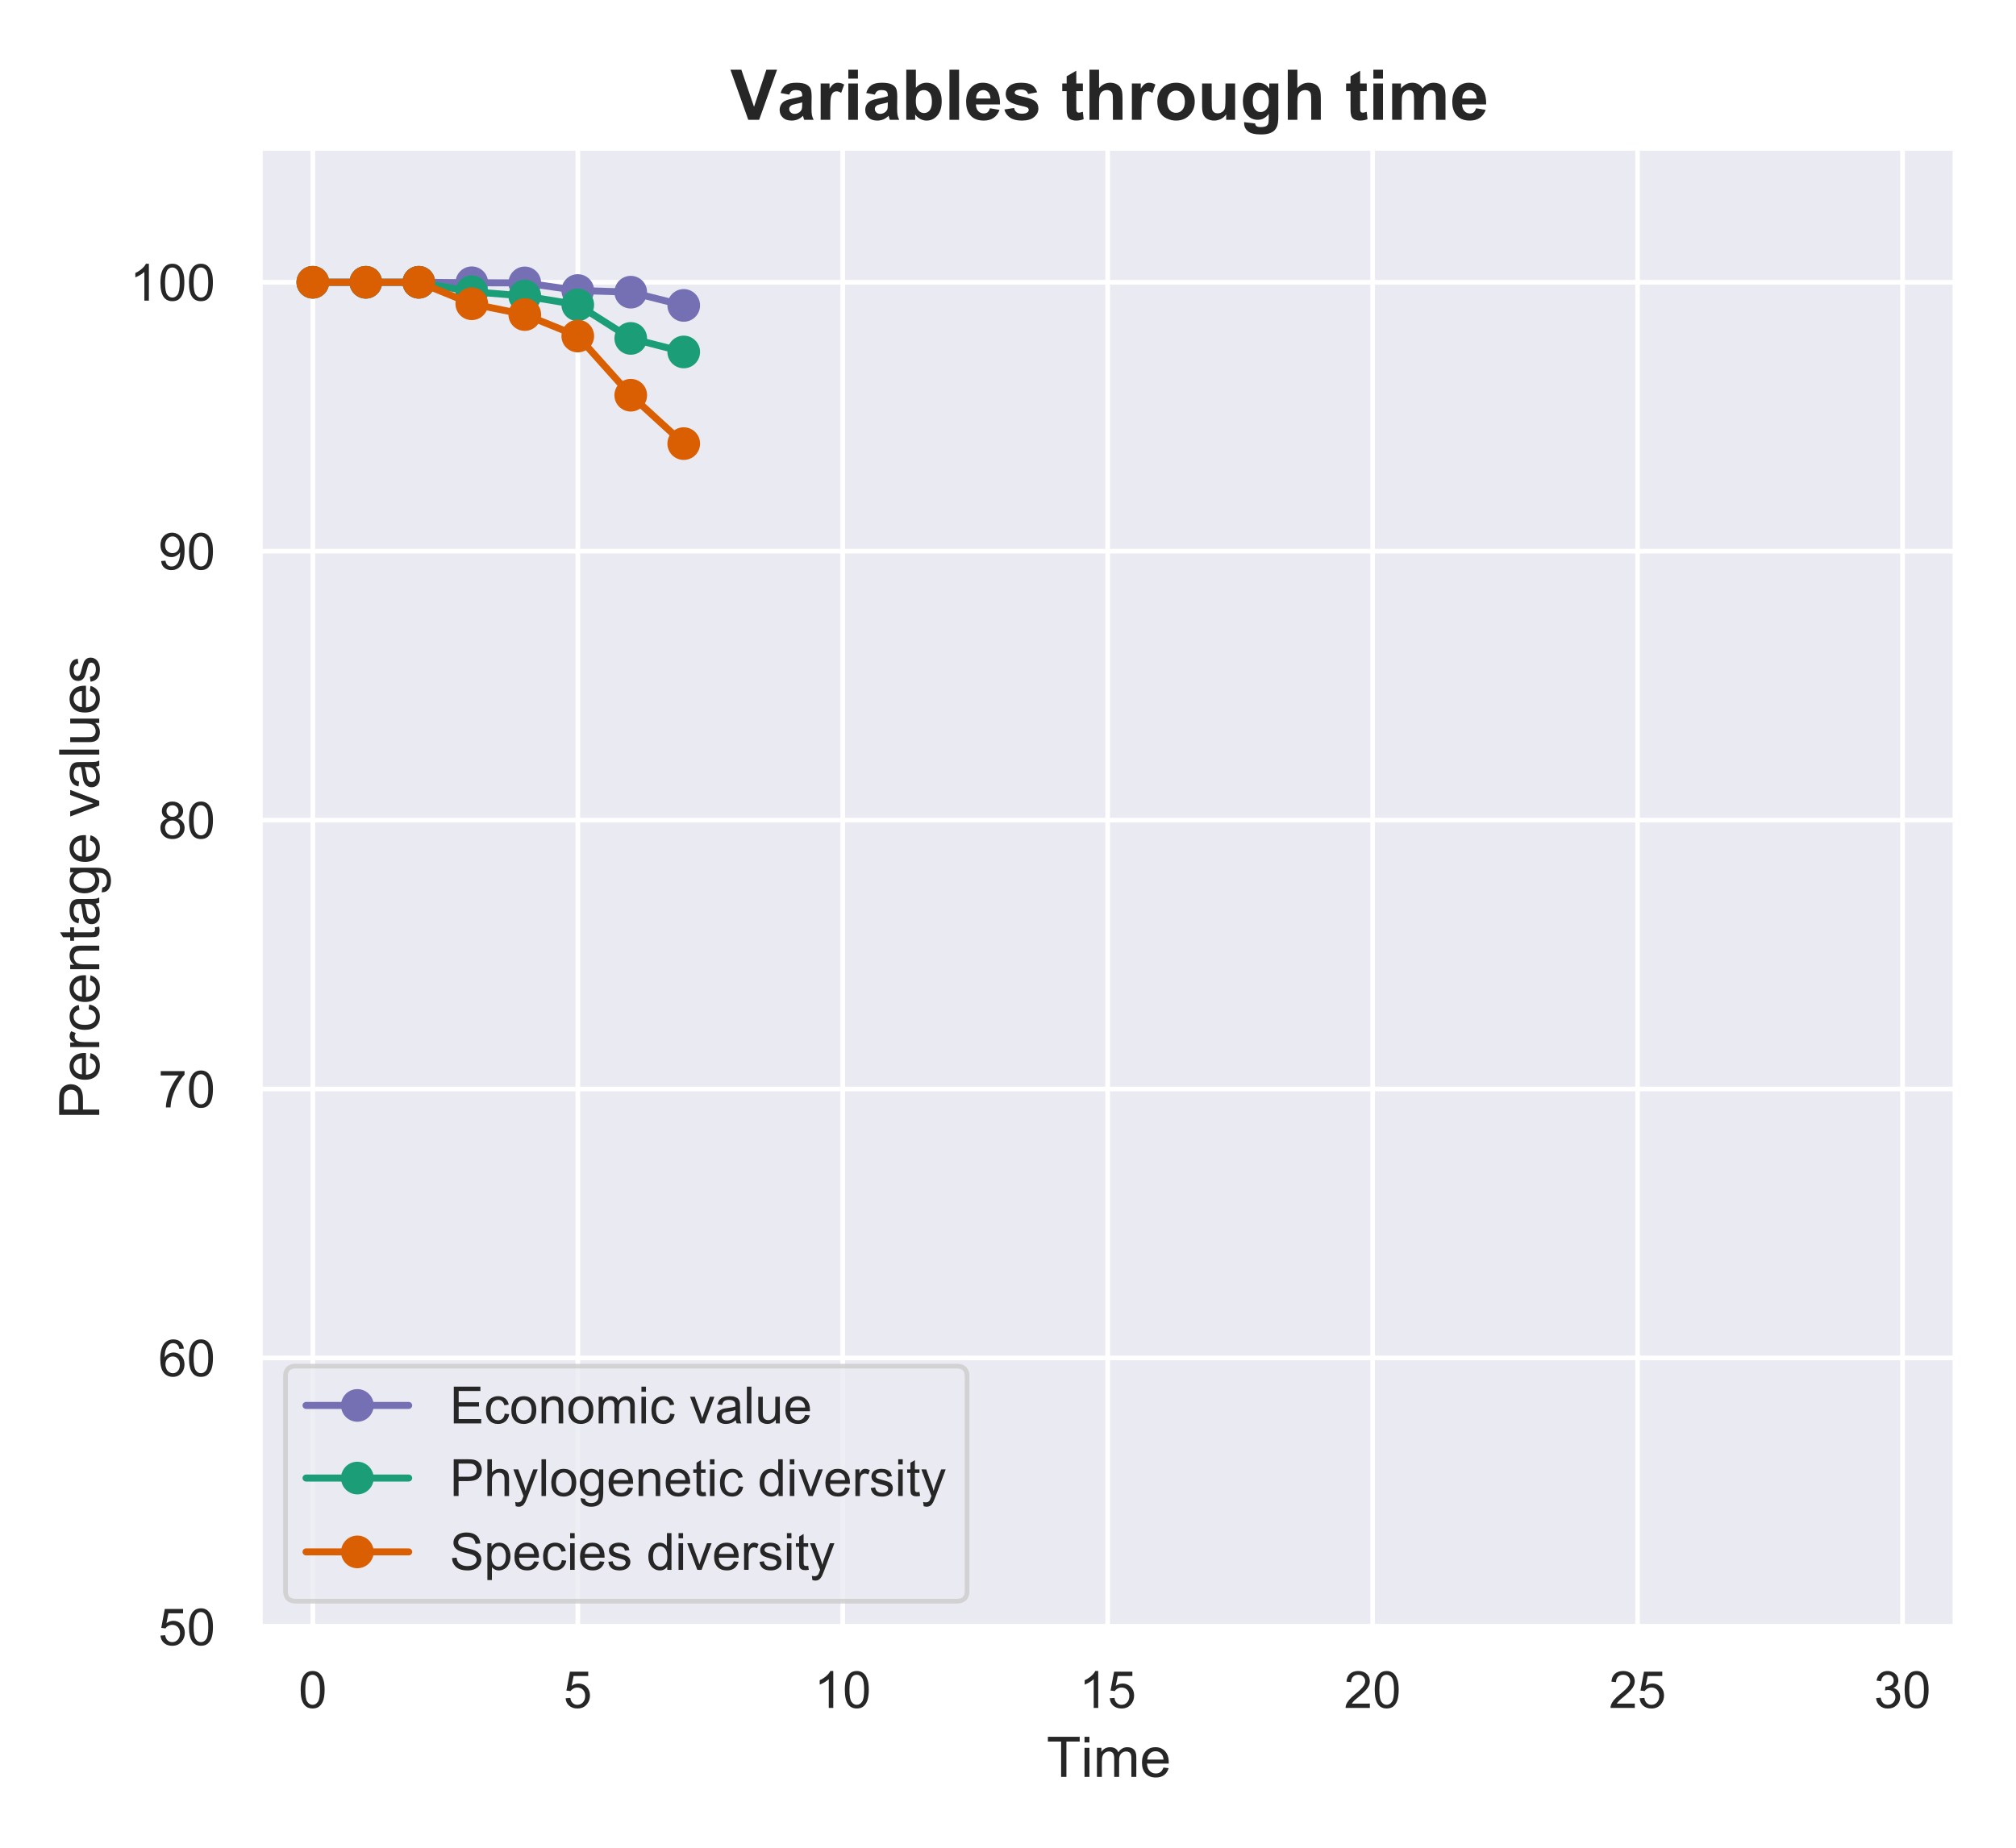<svg height="396pt" viewBox="0 0 432 396" width="432pt" xmlns="http://www.w3.org/2000/svg" xmlns:xlink="http://www.w3.org/1999/xlink"><clipPath id="a"><path d="m66 31.68h2v316.98h-2zm0 0"/></clipPath><clipPath id="b"><path d="m123 31.68h2v316.98h-2zm0 0"/></clipPath><clipPath id="c"><path d="m180 31.68h2v316.98h-2zm0 0"/></clipPath><clipPath id="d"><path d="m236 31.68h2v316.98h-2zm0 0"/></clipPath><clipPath id="e"><path d="m293 31.68h2v316.98h-2zm0 0"/></clipPath><clipPath id="f"><path d="m350 31.68h2v316.98h-2zm0 0"/></clipPath><clipPath id="g"><path d="m407 31.68h2v316.98h-2zm0 0"/></clipPath><clipPath id="h"><path d="m55.676 348h363.363v.66h-363.363zm0 0"/></clipPath><clipPath id="i"><path d="m55.676 290h363.363v2h-363.363zm0 0"/></clipPath><clipPath id="j"><path d="m55.676 232h363.363v2h-363.363zm0 0"/></clipPath><clipPath id="k"><path d="m55.676 175h363.363v2h-363.363zm0 0"/></clipPath><clipPath id="l"><path d="m55.676 117h363.363v2h-363.363zm0 0"/></clipPath><clipPath id="m"><path d="m55.676 59h363.363v2h-363.363zm0 0"/></clipPath><symbol id="n" overflow="visible"><path d="m.461-3.883c0-.926.09-1.672.285-2.246.188-.57.477-1.012.848-1.316.375-.309.859-.465 1.43-.465.418 0 .793.09 1.113.266.309.176.57.418.781.738.207.316.371.703.492 1.164.113.461.18 1.09.18 1.859 0 .922-.102 1.672-.289 2.242-.188.574-.473 1.004-.848 1.312-.371.305-.855.449-1.43.449-.77 0-1.363-.266-1.793-.805-.516-.648-.77-1.715-.77-3.199m.992 0c0 1.297.141 2.156.449 2.586.297.43.672.637 1.121.637.441 0 .805-.207 1.113-.637.309-.43.461-1.289.461-2.586 0-1.297-.152-2.156-.461-2.586-.309-.418-.684-.637-1.121-.637-.453 0-.805.188-1.07.559-.328.484-.492 1.375-.492 2.664"/></symbol><symbol id="o" overflow="visible"><path d="m.461-2.066 1.012-.078c.066.496.242.867.52 1.109.273.254.605.375.988.375.461 0 .859-.176 1.188-.527.32-.352.484-.816.484-1.398 0-.551-.164-.977-.473-1.297-.309-.32-.715-.484-1.211-.484-.309 0-.594.078-.848.219-.25.145-.449.32-.582.539l-.91-.109.758-4.047h3.914v.922h-3.133l-.43 2.113c.473-.328.969-.496 1.484-.496.684 0 1.266.242 1.738.715.473.484.715 1.09.715 1.84 0 .715-.207 1.328-.625 1.848-.508.637-1.191.945-2.07.945-.715 0-1.297-.199-1.75-.594-.461-.395-.715-.926-.77-1.594"/></symbol><symbol id="p" overflow="visible"><path d="m4.102 0h-.965v-6.16c-.242.219-.551.449-.926.672-.375.219-.715.383-1.012.496v-.938c.539-.254 1.012-.559 1.418-.922.398-.352.684-.707.859-1.059h.625z"/></symbol><symbol id="q" overflow="visible"><path d="m5.531-.926v.926h-5.203c-.008-.23.035-.449.121-.672.133-.352.344-.691.629-1.043.285-.344.715-.738 1.266-1.199.855-.695 1.43-1.242 1.738-1.66.297-.41.449-.793.449-1.168s-.141-.703-.418-.969c-.273-.262-.625-.395-1.066-.395-.461 0-.836.141-1.109.418-.289.285-.43.672-.43 1.164l-.992-.109c.066-.734.32-1.297.762-1.691.438-.387 1.043-.586 1.793-.586.746 0 1.352.223 1.793.641.438.418.66.934.66 1.551 0 .316-.066.625-.199.934-.133.309-.34.629-.637.957-.297.34-.793.805-1.488 1.387-.582.484-.957.812-1.121.988s-.297.352-.406.527z"/></symbol><symbol id="r" overflow="visible"><path d="m.461-2.078.969-.133c.109.551.297.945.562 1.188.262.242.594.363.977.363.453 0 .836-.152 1.145-.473.309-.309.473-.703.473-1.168 0-.438-.152-.812-.438-1.098-.289-.285-.66-.441-1.102-.441-.188 0-.418.043-.684.109l.113-.844c.062.008.109.008.152.008.406 0 .781-.098 1.109-.316.332-.223.496-.551.496-1.004 0-.352-.121-.637-.363-.867-.242-.23-.551-.352-.922-.352-.375 0-.695.121-.945.352-.254.242-.41.594-.477 1.055l-.965-.164c.109-.648.383-1.156.801-1.508.418-.352.938-.539 1.562-.539.43 0 .824.102 1.188.289.352.184.629.438.824.746.199.32.297.66.297 1.012 0 .352-.098.66-.273.934-.188.289-.461.508-.812.66.461.113.812.344 1.078.672.262.34.395.77.395 1.277 0 .68-.254 1.266-.758 1.738-.508.484-1.133.715-1.895.715-.703 0-1.273-.199-1.727-.617-.461-.406-.715-.934-.781-1.594"/></symbol><symbol id="s" overflow="visible"><path d="m5.477-5.949-.965.074c-.09-.371-.211-.648-.363-.824-.266-.266-.594-.406-.969-.406-.309 0-.582.086-.816.254-.305.219-.539.547-.715.965-.176.43-.273 1.035-.273 1.828.23-.352.516-.605.859-.781.328-.176.68-.266 1.055-.266.637 0 1.188.242 1.641.715.449.477.68 1.09.68 1.84 0 .492-.109.957-.32 1.375-.219.43-.504.746-.879.965-.375.223-.793.332-1.266.332-.812 0-1.461-.285-1.969-.879-.504-.586-.758-1.562-.758-2.926 0-1.52.273-2.621.836-3.324.484-.594 1.145-.902 1.98-.902.617 0 1.133.176 1.527.527.398.355.629.828.715 1.434m-3.949 3.398c0 .328.066.648.211.957.133.309.328.539.594.691.254.164.516.242.805.242.395 0 .746-.164 1.043-.496.285-.328.441-.77.441-1.34 0-.539-.156-.969-.441-1.289-.285-.309-.648-.473-1.09-.473-.438 0-.801.164-1.109.473-.309.32-.453.727-.453 1.234"/></symbol><symbol id="t" overflow="visible"><path d="m.516-6.844v-.934h5.105v.758c-.508.539-1.012 1.254-1.496 2.137-.496.879-.879 1.793-1.145 2.715-.199.66-.32 1.387-.363 2.168h-1c.012-.617.133-1.363.363-2.242.23-.883.559-1.73 1-2.543.441-.812.902-1.496 1.398-2.059z"/></symbol><symbol id="u" overflow="visible"><path d="m1.945-4.27c-.406-.141-.703-.352-.898-.625-.199-.266-.289-.594-.289-.98 0-.57.199-1.043.617-1.441.418-.395.969-.594 1.648-.594.684 0 1.246.211 1.664.605.418.398.625.879.625 1.453 0 .375-.098.691-.285.957-.199.273-.484.484-.879.625.484.156.844.41 1.098.762.254.352.387.77.387 1.254 0 .68-.242 1.242-.715 1.691-.484.465-1.113.684-1.883.684-.781 0-1.406-.219-1.879-.684-.473-.449-.707-1.023-.707-1.715 0-.504.121-.934.387-1.285.254-.344.629-.574 1.109-.707m-.195-1.637c0 .375.121.68.363.914.242.238.547.352.934.352.375 0 .672-.113.914-.352.242-.234.363-.52.363-.859 0-.352-.133-.648-.375-.891-.242-.242-.551-.363-.914-.363-.375 0-.68.121-.922.352-.242.242-.363.516-.363.848m-.309 3.629c0 .285.066.551.199.805.129.262.316.461.582.605.254.141.527.207.824.207.461 0 .836-.145 1.145-.441.297-.297.449-.68.449-1.141 0-.465-.152-.836-.461-1.145-.309-.309-.703-.465-1.164-.465-.465 0-.836.156-1.133.453-.297.309-.441.68-.441 1.121"/></symbol><symbol id="v" overflow="visible"><path d="m.605-1.824.922-.078c.078.438.234.746.453.945s.504.297.859.297c.285 0 .547-.066.77-.199.219-.129.406-.316.547-.547.145-.223.266-.531.363-.926.102-.387.156-.781.156-1.176 0-.047-.012-.109-.012-.199-.199.309-.461.562-.793.746-.328.199-.691.289-1.09.289-.648 0-1.195-.23-1.648-.707-.449-.473-.672-1.098-.672-1.867 0-.793.23-1.441.703-1.926.465-.484 1.059-.738 1.773-.738.504 0 .969.145 1.398.418.418.277.746.672.965 1.18.223.516.332 1.254.332 2.211 0 1.012-.109 1.812-.332 2.406-.219.594-.539 1.047-.965 1.355-.441.309-.949.461-1.52.461-.617 0-1.121-.164-1.52-.508-.395-.328-.625-.812-.691-1.438m3.961-3.465c0-.551-.156-.992-.453-1.32-.297-.332-.648-.496-1.066-.496-.43 0-.805.176-1.121.527-.32.352-.473.812-.473 1.363 0 .508.141.914.449 1.223.297.316.672.473 1.121.473.441 0 .816-.156 1.102-.473.285-.309.441-.75.441-1.297"/></symbol><symbol id="w" overflow="visible"><path d="m.867 0v-7.875h5.699v.934h-4.652v2.41h4.355v.922h-4.355v2.684h4.828v.926z"/></symbol><symbol id="x" overflow="visible"><path d="m4.445-2.09.957.121c-.113.66-.375 1.176-.805 1.539-.43.375-.957.551-1.574.551-.789 0-1.418-.254-1.891-.758-.473-.508-.703-1.234-.703-2.191 0-.613.098-1.152.309-1.617.195-.461.504-.801.922-1.031.418-.234.871-.352 1.363-.352.617 0 1.125.164 1.52.473.395.305.648.758.758 1.328l-.934.145c-.09-.375-.254-.66-.473-.859-.23-.195-.508-.297-.824-.297-.496 0-.891.176-1.199.527-.309.355-.453.902-.453 1.652 0 .77.145 1.332.441 1.672.285.352.672.516 1.156.516.371 0 .691-.109.945-.34.254-.23.418-.594.484-1.078"/></symbol><symbol id="y" overflow="visible"><path d="m.363-2.848c0-1.059.285-1.84.879-2.355.484-.418 1.09-.625 1.793-.625.781 0 1.418.262 1.926.77.496.516.75 1.219.75 2.121 0 .738-.113 1.32-.332 1.738s-.551.75-.969.98c-.418.219-.879.34-1.375.34-.801 0-1.449-.254-1.934-.758-.496-.508-.738-1.246-.738-2.211m1 0c0 .727.156 1.273.473 1.637.309.363.715.539 1.199.539s.879-.176 1.199-.539c.32-.363.484-.922.484-1.672 0-.703-.164-1.23-.484-1.605-.328-.363-.727-.551-1.199-.551-.484 0-.891.188-1.199.551-.316.363-.473.914-.473 1.641"/></symbol><symbol id="z" overflow="visible"><path d="m.727 0v-5.711h.867v.816c.418-.617 1.023-.934 1.816-.934.34 0 .66.062.945.184.285.121.508.289.648.484.145.199.242.441.297.715.035.176.055.496.055.938v3.508h-.965v-3.465c0-.395-.047-.684-.113-.879-.074-.199-.207-.352-.395-.473-.199-.113-.418-.176-.672-.176-.418 0-.781.129-1.078.395-.297.262-.438.758-.438 1.484v3.113z"/></symbol><symbol id="A" overflow="visible"><path d="m.727 0v-5.711h.867v.805c.176-.273.41-.496.707-.672.297-.164.637-.25 1.02-.25.418 0 .762.086 1.035.262.266.176.461.43.574.738.449-.66 1.031-1 1.758-1 .574 0 1 .164 1.309.473.309.305.465.789.465 1.441v3.914h-.969v-3.598c0-.375-.035-.648-.102-.824s-.176-.309-.34-.418c-.164-.098-.352-.152-.57-.152-.41 0-.738.141-1.004.406-.262.262-.395.691-.395 1.273v3.312h-.969v-3.707c0-.43-.086-.746-.242-.969-.152-.207-.418-.316-.77-.316-.273 0-.527.074-.758.219-.23.141-.398.352-.496.625-.109.277-.152.672-.152 1.188v2.961z"/></symbol><symbol id="B" overflow="visible"><path d="m.727-6.766v-1.109h.969v1.109zm0 6.766v-5.711h.969v5.711z"/></symbol><symbol id="C" overflow="visible"/><symbol id="D" overflow="visible"><path d="m2.309 0-2.164-5.711h1.012l1.23 3.422c.133.375.254.75.363 1.145.09-.297.211-.66.363-1.078l1.266-3.488h.988l-2.156 5.711z"/></symbol><symbol id="E" overflow="visible"><path d="m4.445-.703c-.363.309-.707.527-1.035.648-.332.109-.691.176-1.066.176-.629 0-1.113-.145-1.441-.449-.34-.309-.508-.695-.508-1.18 0-.273.055-.527.188-.758.133-.23.297-.418.508-.562.195-.133.43-.242.691-.316.188-.047.473-.09.859-.145.781-.09 1.352-.199 1.727-.328 0-.133 0-.211 0-.254 0-.398-.09-.672-.266-.836-.25-.223-.625-.332-1.109-.332-.461 0-.793.09-1.012.242-.219.164-.375.453-.473.848l-.945-.133c.086-.395.23-.727.426-.977.199-.242.477-.441.848-.574.375-.133.805-.195 1.301-.195.48 0 .879.062 1.188.176.309.109.527.25.668.426.145.176.242.387.297.652.035.176.059.473.059.898v1.289c0 .902.008 1.461.055 1.703.043.242.121.465.25.684h-1.012c-.109-.199-.176-.43-.195-.703m-.078-2.156c-.352.141-.879.262-1.586.363-.395.066-.68.133-.844.195-.168.066-.289.18-.375.309-.09.145-.133.297-.133.465 0 .262.09.473.285.648.199.176.484.25.859.25s.703-.074.988-.238c.289-.168.508-.387.652-.672.098-.223.152-.539.152-.969z"/></symbol><symbol id="F" overflow="visible"><path d="m.703 0v-7.875h.969v7.875z"/></symbol><symbol id="G" overflow="visible"><path d="m4.465 0v-.836c-.449.637-1.055.957-1.812.957-.344 0-.66-.066-.949-.188-.285-.121-.504-.285-.648-.484-.141-.195-.242-.43-.297-.715-.043-.188-.055-.484-.055-.902v-3.543h.969v3.172c0 .504.012.844.055 1.02.066.254.188.453.387.594.195.156.438.223.734.223.289 0 .551-.066.816-.223.25-.141.43-.34.539-.602.098-.254.152-.629.152-1.125v-3.059h.969v5.711z"/></symbol><symbol id="H" overflow="visible"><path d="m4.633-1.836 1 .121c-.164.594-.461 1.043-.879 1.363-.43.32-.969.473-1.629.473-.836 0-1.508-.254-1.992-.758-.484-.508-.727-1.234-.727-2.168 0-.957.242-1.707.738-2.234.484-.527 1.133-.789 1.926-.789.758 0 1.383.262 1.867.777.484.52.727 1.246.727 2.191 0 .066-.012.141-.012.254h-4.254c.031.637.207 1.109.527 1.441.316.328.715.492 1.199.492.352 0 .66-.086.91-.273.242-.176.441-.473.598-.891m-3.18-1.562h3.188c-.043-.484-.164-.836-.363-1.078-.305-.375-.715-.562-1.199-.562-.449 0-.824.156-1.121.453-.309.297-.473.691-.504 1.188"/></symbol><symbol id="I" overflow="visible"><path d="m.848 0v-7.875h2.969c.52 0 .914.031 1.199.074.387.066.703.199.969.375.262.176.473.43.637.762.156.328.242.68.242 1.066 0 .68-.219 1.242-.648 1.703-.43.461-1.199.695-2.309.695h-2.016v3.199zm1.043-4.125h2.035c.672 0 1.145-.121 1.43-.375.289-.254.43-.605.43-1.066 0-.328-.086-.605-.254-.848-.176-.23-.395-.383-.66-.461-.176-.043-.504-.066-.965-.066h-2.016z"/></symbol><symbol id="J" overflow="visible"><path d="m.727 0v-7.875h.969v2.824c.438-.516 1.012-.777 1.703-.777.418 0 .793.086 1.102.25.309.168.539.398.672.684.129.297.195.727.195 1.277v3.617h-.969v-3.617c0-.484-.109-.836-.316-1.059-.211-.219-.508-.328-.883-.328-.285 0-.559.074-.812.23-.254.152-.43.352-.539.605-.109.254-.152.605-.152 1.043v3.125z"/></symbol><symbol id="K" overflow="visible"><path d="m.684 2.188-.113-.91c.211.055.398.086.562.086.211 0 .375-.043.508-.109.129-.078.23-.176.316-.297.066-.098.164-.34.297-.727.023-.055.047-.133.09-.23l-2.168-5.711h1.047l1.188 3.312c.152.418.285.859.406 1.32.109-.441.242-.879.395-1.297l1.223-3.336h.969l-2.168 5.801c-.242.613-.418 1.043-.539 1.285-.176.32-.375.551-.594.703-.219.145-.484.223-.793.223-.199 0-.406-.047-.625-.113"/></symbol><symbol id="L" overflow="visible"><path d="m.551.461.934.145c.043.285.156.496.332.625.242.176.559.277.977.277.441 0 .793-.102 1.035-.277s.418-.426.508-.746c.043-.199.062-.605.062-1.23-.426.504-.957.746-1.582.746-.793 0-1.398-.273-1.828-.848-.426-.559-.637-1.242-.637-2.035 0-.539.098-1.043.297-1.508.199-.461.484-.812.859-1.066.375-.242.812-.371 1.32-.371.668 0 1.219.273 1.66.812v-.695h.891v4.941c0 .879-.098 1.496-.273 1.871-.176.371-.465.66-.859.879-.395.207-.867.32-1.441.32-.684 0-1.23-.156-1.648-.465-.418-.309-.629-.758-.605-1.375m.801-3.422c0 .75.145 1.301.441 1.641.297.352.672.516 1.121.516.441 0 .805-.164 1.113-.504.297-.34.449-.879.449-1.617 0-.691-.152-1.223-.461-1.574s-.684-.539-1.121-.539c-.43 0-.793.176-1.09.527-.309.355-.453.871-.453 1.551"/></symbol><symbol id="M" overflow="visible"><path d="m2.84-.867.141.855c-.285.043-.527.078-.738.078-.352 0-.625-.055-.812-.156-.199-.109-.328-.25-.406-.438-.09-.176-.121-.562-.121-1.145v-3.277h-.703v-.762h.703v-1.406l.957-.582v1.988h.98v.762h-.98v3.332c0 .285.012.461.055.539.031.078.09.145.164.188.078.043.188.066.332.066.109 0 .25-.012.43-.043"/></symbol><symbol id="N" overflow="visible"><path d="m4.422 0v-.715c-.363.562-.891.836-1.594.836-.465 0-.883-.121-1.254-.375-.387-.242-.684-.594-.891-1.043-.211-.441-.309-.957-.309-1.551 0-.562.086-1.078.285-1.543.188-.461.473-.824.848-1.066.375-.242.801-.371 1.273-.371.344 0 .652.074.926.219.266.141.484.328.648.559v-2.824h.969v7.875zm-3.047-2.848c0 .734.145 1.285.449 1.637.309.363.672.539 1.102.539.418 0 .77-.164 1.066-.516.297-.34.453-.871.453-1.574 0-.781-.156-1.352-.453-1.727-.309-.363-.672-.551-1.109-.551-.441 0-.793.176-1.078.527-.285.355-.43.914-.43 1.664"/></symbol><symbol id="O" overflow="visible"><path d="m.715 0v-5.711h.871v.871c.219-.395.418-.66.613-.793.188-.133.398-.195.617-.195.328 0 .66.109 1 .305l-.34.902c-.242-.133-.473-.207-.703-.207-.223 0-.41.066-.574.188-.176.129-.297.305-.363.527-.109.352-.152.727-.152 1.133v2.98z"/></symbol><symbol id="P" overflow="visible"><path d="m.34-1.703.957-.145c.047.383.199.684.441.879.242.199.594.297 1.035.297.438 0 .77-.086.988-.262.211-.176.32-.398.32-.641 0-.219-.102-.383-.285-.516-.133-.09-.465-.199-.992-.332-.703-.176-1.199-.328-1.473-.461-.277-.133-.484-.309-.629-.539-.141-.23-.207-.484-.207-.77 0-.254.055-.484.176-.703.109-.219.273-.395.473-.539.152-.109.352-.199.617-.277.262-.074.539-.117.836-.117.438 0 .836.062 1.176.195.34.133.594.297.758.52.156.219.266.516.332.879l-.949.133c-.043-.289-.176-.52-.371-.684-.211-.164-.496-.254-.871-.254-.449 0-.77.078-.957.223-.195.152-.285.316-.285.516 0 .133.035.242.121.34.078.109.199.188.375.254.086.043.375.121.848.254.68.176 1.164.328 1.43.438.262.121.484.297.637.52.152.219.23.492.23.824 0 .328-.098.625-.285.914-.188.285-.461.492-.812.648-.355.152-.762.23-1.199.23-.75 0-1.309-.145-1.695-.449-.395-.309-.637-.762-.738-1.375"/></symbol><symbol id="Q" overflow="visible"><path d="m.496-2.531.977-.086c.047.395.156.727.332.977.164.254.43.453.793.605.352.156.758.23 1.207.23.398 0 .738-.055 1.047-.176.309-.109.527-.273.68-.484.145-.195.223-.426.223-.668 0-.242-.078-.465-.223-.648-.141-.18-.371-.332-.703-.465-.207-.086-.672-.207-1.395-.383-.727-.176-1.234-.344-1.52-.496-.375-.199-.66-.441-.848-.727-.188-.285-.273-.617-.273-.988 0-.398.109-.762.34-1.113.219-.34.551-.605.988-.781.43-.176.914-.273 1.441-.273.586 0 1.102.098 1.543.285.438.188.789.461 1.031.824.242.375.363.781.387 1.246l-1 .074c-.055-.492-.234-.867-.539-1.133-.309-.254-.77-.383-1.375-.383-.641 0-1.09.121-1.375.352-.289.23-.43.504-.43.836 0 .285.098.516.297.691.199.188.727.375 1.574.574.844.195 1.43.363 1.746.492.453.223.793.484 1.012.805.223.328.332.703.332 1.121 0 .418-.121.816-.363 1.188-.242.375-.594.66-1.035.859-.449.199-.957.297-1.516.297-.715 0-1.312-.098-1.793-.297-.484-.199-.859-.516-1.133-.934-.277-.418-.418-.895-.43-1.422"/></symbol><symbol id="R" overflow="visible"><path d="m.727 2.18v-7.891h.879v.75c.199-.285.441-.508.703-.648.266-.145.574-.219.949-.219.48 0 .91.129 1.285.371.375.254.648.605.848 1.066.188.465.285.957.285 1.496 0 .586-.109 1.113-.32 1.574-.207.473-.516.836-.91 1.078-.398.242-.816.363-1.254.363-.332 0-.617-.066-.871-.199-.262-.133-.473-.297-.625-.516v2.773zm.879-4.996c0 .738.145 1.277.441 1.629s.66.516 1.078.516c.43 0 .789-.176 1.098-.539.309-.363.465-.922.465-1.691 0-.727-.156-1.266-.453-1.629-.297-.352-.648-.539-1.066-.539s-.781.199-1.09.582c-.316.387-.473.945-.473 1.672"/></symbol><symbol id="S" overflow="visible"><path d="m3.109 0v-7.57h-2.832v-1.023h6.816v1.023h-2.848v7.57z"/></symbol><symbol id="T" overflow="visible"><path d="m.793-7.379v-1.215h1.055v1.215zm0 7.379v-6.227h1.055v6.227z"/></symbol><symbol id="U" overflow="visible"><path d="m.793 0v-6.227h.945v.875c.195-.301.445-.539.77-.734.324-.18.695-.273 1.117-.273.453 0 .828.094 1.129.289.285.191.504.465.621.801.492-.719 1.129-1.09 1.922-1.09.625 0 1.09.18 1.426.516.336.336.504.863.504 1.57v4.273h-1.055v-3.926c0-.406-.035-.707-.109-.898-.07-.191-.191-.336-.371-.457-.18-.105-.383-.168-.625-.168-.441 0-.801.156-1.09.445-.289.289-.434.758-.434 1.391v3.613h-1.055v-4.043c0-.469-.098-.816-.266-1.059-.168-.227-.453-.348-.84-.348-.297 0-.574.086-.828.242-.25.156-.43.383-.539.684-.121.301-.168.73-.168 1.297v3.227z"/></symbol><symbol id="V" overflow="visible"><path d="m5.051-2.004 1.094.133c-.18.648-.504 1.141-.961 1.488-.469.348-1.055.516-1.777.516-.91 0-1.641-.277-2.172-.828-.527-.551-.789-1.344-.789-2.363 0-1.047.262-1.863.801-2.438.531-.574 1.238-.863 2.102-.863.828 0 1.512.289 2.039.852.527.562.793 1.355.793 2.387 0 .074-.012.156-.012.277h-4.645c.035.695.23 1.211.578 1.57.348.363.777.543 1.305.543.387 0 .723-.098.996-.301.266-.191.48-.516.648-.973m-3.465-1.703h3.477c-.047-.527-.18-.914-.395-1.176-.336-.41-.781-.613-1.309-.613-.492 0-.898.168-1.223.492-.336.324-.516.758-.551 1.297"/></symbol><symbol id="W" overflow="visible"><path d="m0-.926h-8.594v-3.238c0-.562.039-.996.086-1.309.07-.418.215-.766.406-1.055.195-.289.469-.516.828-.695.363-.168.746-.266 1.164-.266.746 0 1.355.242 1.863.707.504.469.754 1.309.754 2.52v2.199h3.492zm-4.5-1.137v-2.223c0-.73-.133-1.246-.406-1.559-.277-.312-.66-.469-1.164-.469-.363 0-.66.098-.926.277-.25.191-.418.43-.504.719-.047.191-.07.551-.07 1.055v2.199z"/></symbol><symbol id="X" overflow="visible"><path d="m-2.004-5.051.133-1.094c.648.18 1.141.504 1.488.961.348.469.516 1.055.516 1.777 0 .91-.277 1.641-.828 2.172-.551.527-1.344.789-2.363.789-1.047 0-1.863-.262-2.438-.801-.574-.531-.863-1.238-.863-2.102 0-.828.289-1.512.852-2.039.562-.527 1.355-.793 2.387-.793.074 0 .156.012.277.012v4.645c.695-.035 1.211-.23 1.57-.578.363-.348.543-.777.543-1.305 0-.387-.098-.723-.301-.996-.191-.266-.516-.48-.973-.648m-1.703 3.465v-3.477c-.527.047-.914.18-1.176.395-.41.336-.613.781-.613 1.309 0 .492.168.898.492 1.223.324.336.758.516 1.297.551"/></symbol><symbol id="Y" overflow="visible"><path d="m0-.781h-6.227v-.945h.945c-.43-.242-.719-.457-.863-.672-.145-.207-.215-.434-.215-.672 0-.363.121-.723.336-1.094l.984.371c-.145.266-.23.516-.23.77 0 .238.074.445.207.625.141.191.336.324.574.395.383.121.793.168 1.234.168h3.254z"/></symbol><symbol id="Z" overflow="visible"><path d="m-2.281-4.848.133-1.043c.719.117 1.285.406 1.68.875.41.469.602 1.043.602 1.715 0 .863-.277 1.547-.828 2.066-.551.516-1.344.766-2.391.766-.672 0-1.258-.105-1.762-.336-.504-.215-.875-.551-1.129-1.008-.25-.457-.383-.949-.383-1.488 0-.672.18-1.223.516-1.656.336-.43.828-.707 1.453-.828l.156 1.02c-.41.098-.723.277-.938.52-.215.25-.324.551-.324.898 0 .539.191.973.574 1.309.387.336.984.492 1.801.492.84 0 1.453-.156 1.824-.48.387-.312.566-.734.566-1.262 0-.406-.121-.754-.375-1.031-.25-.277-.648-.457-1.176-.527"/></symbol><symbol id="aa" overflow="visible"><path d="m0-.793h-6.227v-.945h.887c-.672-.457-1.02-1.117-1.02-1.98 0-.375.07-.723.203-1.035.133-.309.312-.551.527-.707.219-.156.48-.262.781-.324.191-.035.539-.059 1.02-.059h3.828v1.055h-3.781c-.43 0-.742.051-.957.121-.219.082-.387.227-.52.434-.117.215-.191.453-.191.73 0 .457.145.852.434 1.176s.828.48 1.621.48h3.395z"/></symbol><symbol id="ab" overflow="visible"><path d="m-.949-3.098.938-.156c.047.312.082.578.082.805 0 .387-.059.684-.168.891-.117.215-.273.359-.477.441-.195.098-.613.133-1.25.133h-3.574v.77h-.828v-.77h-1.539l-.633-1.043h2.172v-1.07h.828v1.07h3.633c.312 0 .504-.012.59-.062.082-.035.156-.094.203-.18.047-.082.074-.203.074-.359 0-.117-.012-.273-.051-.469"/></symbol><symbol id="ac" overflow="visible"><path d="m-.77-4.848c.336.395.578.77.711 1.129.117.359.191.754.191 1.164 0 .684-.156 1.211-.492 1.57-.336.371-.758.551-1.285.551-.301 0-.574-.059-.828-.203-.25-.145-.457-.324-.613-.551-.141-.215-.262-.469-.348-.758-.047-.203-.094-.516-.156-.934-.094-.852-.215-1.477-.359-1.887-.145 0-.227 0-.273 0-.434 0-.734.098-.914.289-.238.277-.359.684-.359 1.211 0 .504.098.867.266 1.105.18.238.492.406.922.516l-.145 1.031c-.43-.094-.789-.25-1.066-.465-.266-.219-.48-.52-.625-.926s-.215-.875-.215-1.418c0-.527.07-.957.191-1.293.121-.336.277-.578.469-.734.191-.156.418-.262.707-.324.191-.035.516-.059.984-.059h1.402c.984 0 1.598-.012 1.863-.059.262-.051.504-.133.742-.277v1.105c-.215.117-.469.191-.77.215m-2.352.082c.156.387.289.961.398 1.73.07.43.145.742.215.922.07.18.191.312.336.41.156.094.324.145.504.145.289 0 .516-.098.707-.312.191-.219.277-.527.277-.938 0-.406-.086-.766-.266-1.078-.18-.312-.418-.555-.73-.711-.242-.105-.59-.168-1.055-.168z"/></symbol><symbol id="ad" overflow="visible"><path d="m.504-.602.156-1.02c.312-.047.539-.168.684-.359.191-.262.301-.613.301-1.066 0-.48-.109-.863-.301-1.129s-.469-.457-.816-.551c-.215-.051-.66-.074-1.344-.074.551.469.816 1.043.816 1.73 0 .863-.301 1.523-.926 1.992-.609.465-1.355.695-2.219.695-.586 0-1.141-.109-1.645-.324-.504-.219-.887-.527-1.164-.938-.262-.406-.406-.887-.406-1.441 0-.73.301-1.328.887-1.809h-.754v-.973h5.387c.961 0 1.633.105 2.039.301.41.191.723.504.961.934.227.434.348.949.348 1.574 0 .742-.168 1.344-.504 1.797-.336.457-.828.688-1.5.66m-3.73-.875c.816 0 1.414-.156 1.785-.48.387-.324.566-.73.566-1.223 0-.48-.18-.875-.555-1.211-.371-.324-.957-.492-1.762-.492-.758 0-1.332.168-1.715.504-.387.336-.59.742-.59 1.223 0 .469.191.863.574 1.188.387.336.949.492 1.695.492"/></symbol><symbol id="ae" overflow="visible"/><symbol id="af" overflow="visible"><path d="m0-2.52-6.227 2.363v-1.105l3.73-1.344c.406-.141.816-.273 1.25-.395-.324-.098-.723-.227-1.18-.395l-3.801-1.383v-1.078l6.227 2.352z"/></symbol><symbol id="ag" overflow="visible"><path d="m0-.77h-8.594v-1.055h8.594z"/></symbol><symbol id="ah" overflow="visible"><path d="m0-4.871h-.91c.695.492 1.043 1.152 1.043 1.98 0 .371-.074.719-.203 1.031-.133.312-.312.551-.531.707-.215.156-.465.266-.777.324-.207.047-.527.059-.984.059h-3.863v-1.055h3.453c.555 0 .926-.012 1.117-.059.277-.074.492-.207.648-.422.168-.215.238-.48.238-.805 0-.312-.07-.598-.238-.887-.156-.277-.371-.469-.66-.59-.277-.105-.684-.168-1.223-.168h-3.336v-1.055h6.227z"/></symbol><symbol id="ai" overflow="visible"><path d="m-1.859-.371-.156-1.043c.418-.051.742-.219.961-.48.215-.266.324-.648.324-1.129 0-.48-.098-.84-.289-1.082-.191-.227-.434-.348-.695-.348-.242 0-.422.109-.566.312-.094.145-.215.504-.359 1.082-.191.766-.359 1.305-.504 1.605s-.336.527-.586.684c-.254.156-.531.23-.84.23-.277 0-.531-.062-.77-.191-.238-.121-.434-.301-.59-.516-.117-.168-.215-.387-.297-.676-.086-.285-.133-.586-.133-.91 0-.48.07-.91.215-1.285.145-.371.324-.648.566-.828.238-.168.562-.285.957-.359l.145 1.031c-.312.051-.562.195-.742.41-.18.227-.277.539-.277.949 0 .488.086.84.238 1.043.168.215.352.312.566.312.145 0 .262-.039.371-.133.121-.086.203-.215.277-.41.047-.094.133-.406.273-.922.195-.746.363-1.273.48-1.562.133-.285.324-.527.566-.695.238-.168.539-.25.898-.25s.684.105.996.312c.312.203.539.504.707.887.168.383.254.828.254 1.309 0 .816-.156 1.426-.492 1.848-.336.434-.828.695-1.5.805"/></symbol><symbol id="aj" overflow="visible"><path d="m3.824 0-3.824-10.738h2.34l2.715 7.949 2.641-7.949h2.293l-3.84 10.738z"/></symbol><symbol id="ak" overflow="visible"><path d="m2.609-5.398-1.859-.348c.211-.75.57-1.305 1.078-1.664.512-.359 1.262-.539 2.281-.539.914 0 1.605.121 2.055.328.449.211.766.496.945.824.18.332.285.945.285 1.832l-.031 2.414c0 .691.031 1.188.09 1.516.062.332.195.676.375 1.035h-2.023c-.059-.137-.133-.344-.195-.613-.043-.121-.074-.195-.074-.242-.359.359-.75.617-1.141.781-.406.148-.824.238-1.273.238-.812 0-1.441-.211-1.891-.645-.465-.418-.691-.973-.691-1.648 0-.438.105-.824.316-1.172.211-.328.496-.598.871-.777.375-.184.93-.348 1.648-.496.961-.18 1.621-.348 1.996-.496v-.211c0-.391-.105-.672-.301-.84-.195-.164-.555-.254-1.094-.254-.375 0-.66.074-.871.227-.211.148-.375.387-.496.75m2.762 1.664c-.27.09-.691.195-1.262.312-.57.121-.945.242-1.109.363-.27.195-.406.434-.406.719 0 .301.105.539.316.75.211.211.496.316.824.316.359 0 .719-.121 1.066-.363.238-.18.402-.418.496-.688.043-.164.074-.496.074-1.004z"/></symbol><symbol id="al" overflow="visible"><path d="m3.047 0h-2.059v-7.785h1.906v1.109c.332-.508.617-.855.887-1.02.254-.164.555-.254.898-.254.449 0 .898.133 1.352.391l-.645 1.785c-.348-.211-.66-.332-.961-.332s-.539.09-.734.242c-.211.164-.363.449-.48.867-.121.422-.164 1.277-.164 2.598z"/></symbol><symbol id="am" overflow="visible"><path d="m1.078-8.836v-1.902h2.059v1.902zm0 8.836v-7.785h2.059v7.785z"/></symbol><symbol id="an" overflow="visible"><path d="m.988 0v-10.738h2.059v3.867c.629-.719 1.395-1.078 2.262-1.078.93 0 1.711.344 2.34 1.035.617.688.93 1.664.93 2.938 0 1.336-.312 2.355-.941 3.078-.633.719-1.41 1.062-2.312 1.062-.449 0-.883-.117-1.305-.328-.434-.211-.809-.539-1.125-.977v1.141zm2.043-4.066c0 .812.117 1.41.391 1.801.344.539.809.812 1.406.812.453 0 .844-.184 1.172-.57.316-.391.48-1.008.48-1.848 0-.883-.164-1.527-.496-1.918-.328-.391-.734-.586-1.23-.586-.492 0-.898.195-1.23.57-.328.391-.492.961-.492 1.738"/></symbol><symbol id="ao" overflow="visible"><path d="m1.078 0v-10.738h2.059v10.738z"/></symbol><symbol id="ap" overflow="visible"><path d="m5.578-2.477 2.059.348c-.273.75-.691 1.32-1.262 1.707-.57.391-1.273.586-2.129.586-1.352 0-2.355-.434-3-1.32-.512-.688-.766-1.59-.766-2.668 0-1.289.328-2.297 1.004-3.031.676-.719 1.531-1.094 2.566-1.094 1.141 0 2.055.391 2.73 1.152.66.766.988 1.938.957 3.496h-5.16c.016.617.184 1.098.496 1.426.316.344.723.512 1.199.512.316 0 .586-.078.812-.258.211-.18.375-.465.492-.855m.121-2.082c-.027-.586-.18-1.035-.465-1.352-.301-.301-.645-.465-1.062-.465-.453 0-.828.164-1.113.48-.297.328-.449.781-.434 1.336z"/></symbol><symbol id="aq" overflow="visible"><path d="m.344-2.219 2.07-.316c.09.406.27.707.539.914.273.211.648.316 1.125.316.527 0 .934-.09 1.203-.301.18-.133.27-.316.27-.555 0-.148-.062-.27-.152-.375-.102-.09-.328-.195-.688-.285-1.664-.359-2.715-.691-3.152-.988-.629-.422-.93-1.008-.93-1.758 0-.66.258-1.23.797-1.695.539-.449 1.363-.688 2.488-.688 1.051 0 1.848.18 2.371.523.512.348.871.855 1.066 1.531l-1.938.359c-.09-.301-.238-.523-.48-.691-.238-.164-.57-.254-.988-.254-.539 0-.93.074-1.156.227-.164.117-.238.254-.238.418 0 .152.059.285.211.375.18.152.809.348 1.902.586 1.098.254 1.859.555 2.312.914.418.359.645.871.645 1.531 0 .719-.301 1.32-.902 1.828-.598.512-1.469.766-2.641.766-1.062 0-1.902-.211-2.52-.629-.629-.422-1.035-1.004-1.215-1.754"/></symbol><symbol id="ar" overflow="visible"/><symbol id="as" overflow="visible"><path d="m4.648-7.785v1.648h-1.41v3.137c0 .629 0 1.004.031 1.109s.09.195.18.254c.09.078.211.105.359.105.18 0 .465-.059.828-.195l.18 1.59c-.48.195-1.035.301-1.637.301-.375 0-.703-.059-1.004-.18s-.512-.27-.645-.48c-.152-.195-.242-.465-.285-.793-.062-.242-.074-.723-.074-1.457v-3.391h-.945v-1.648h.945v-1.543l2.066-1.203v2.746z"/></symbol><symbol id="at" overflow="visible"><path d="m3.121-10.738v3.941c.66-.762 1.453-1.152 2.383-1.152.48 0 .902.09 1.293.27.375.18.656.406.852.676.18.27.316.57.391.898.062.332.105.855.105 1.547v4.559h-2.055v-4.109c0-.812-.043-1.32-.121-1.547-.074-.207-.207-.391-.402-.523-.211-.121-.453-.195-.75-.195-.348 0-.645.09-.918.254-.27.168-.477.422-.598.75-.121.332-.18.824-.18 1.473v3.898h-2.055v-10.738z"/></symbol><symbol id="au" overflow="visible"><path d="m.602-4.004c0-.676.164-1.336.492-1.98.332-.629.812-1.125 1.441-1.457.613-.328 1.305-.508 2.07-.508 1.168 0 2.145.391 2.895 1.152.75.766 1.125 1.727 1.125 2.883 0 1.184-.391 2.16-1.141 2.926-.766.777-1.723 1.152-2.863 1.152-.723 0-1.395-.164-2.043-.48-.656-.312-1.152-.777-1.484-1.41-.328-.613-.492-1.379-.492-2.277m2.113.117c0 .781.18 1.367.539 1.773.359.418.824.613 1.367.613.523 0 .973-.195 1.332-.613.363-.406.559-1.008.559-1.785 0-.75-.195-1.336-.559-1.758-.359-.402-.809-.613-1.332-.613-.543 0-1.008.211-1.367.613-.359.422-.539 1.008-.539 1.77"/></symbol><symbol id="av" overflow="visible"><path d="m6.195 0v-1.172c-.285.422-.66.75-1.125.992-.465.227-.945.344-1.457.344-.523 0-.988-.117-1.41-.328-.418-.227-.719-.539-.898-.961-.18-.422-.27-.988-.27-1.727v-4.934h2.055v3.586c0 1.094.031 1.77.105 2.008.074.242.211.438.418.586.195.152.453.211.766.211.348 0 .66-.09.945-.285.27-.18.465-.422.57-.707.09-.285.152-.988.152-2.113v-3.285h2.066v7.785z"/></symbol><symbol id="aw" overflow="visible"><path d="m.887.496 2.352.285c.031.27.121.465.273.57.18.133.492.207.914.207.539 0 .945-.09 1.215-.238.18-.105.312-.27.406-.512.059-.18.102-.48.102-.93v-1.141c-.629.84-1.41 1.262-2.34 1.262-1.047 0-1.875-.434-2.473-1.32-.48-.691-.723-1.559-.723-2.609 0-1.305.316-2.297.945-2.984.633-.691 1.41-1.035 2.34-1.035.961 0 1.742.418 2.371 1.258v-1.094h1.934v6.988c0 .902-.074 1.594-.223 2.043-.152.449-.375.793-.645 1.062-.27.258-.645.453-1.098.602-.449.148-1.035.227-1.723.227-1.32 0-2.266-.227-2.805-.676-.555-.449-.824-1.02-.824-1.711 0-.074 0-.164 0-.254m1.844-4.547c0 .824.148 1.426.48 1.816.312.391.703.57 1.168.57.512 0 .93-.195 1.277-.586.344-.391.523-.977.523-1.754 0-.797-.164-1.395-.496-1.785-.328-.391-.75-.586-1.258-.586-.496 0-.902.195-1.215.57-.332.391-.48.977-.48 1.754"/></symbol><symbol id="ax" overflow="visible"><path d="m.93-7.785h1.891v1.066c.676-.812 1.484-1.23 2.43-1.23.48 0 .914.105 1.289.312.359.211.66.512.902.918.328-.406.703-.707 1.094-.918.391-.207.824-.312 1.273-.312.57 0 1.051.121 1.457.344.391.242.688.57.883 1.02.137.332.211.871.211 1.605v4.98h-2.055v-4.441c0-.777-.074-1.273-.211-1.5-.195-.285-.492-.434-.883-.434-.301 0-.57.09-.812.27-.254.18-.434.434-.555.766-.117.344-.164.887-.164 1.605v3.734h-2.055v-4.262c0-.75-.047-1.242-.121-1.469-.074-.211-.18-.375-.328-.48-.152-.105-.359-.164-.629-.164-.332 0-.617.09-.855.254-.258.18-.438.422-.543.734-.117.332-.164.855-.164 1.605v3.781h-2.055z"/></symbol><path d="m0 0h432v396h-432z" fill="#fff"/><path d="m55.676 348.66h363.363v-316.98h-363.363zm0 0" fill="#eaeaf2"/><g clip-path="url(#a)"><path d="m67.031 47.34v316.98" fill="none" stroke="#fff" stroke-linecap="round" stroke-linejoin="round" stroke-miterlimit="10" transform="matrix(1 0 0 -1 0 396)"/></g><use fill="#262626" x="63.969" xlink:href="#n" y="366.035"/><g clip-path="url(#b)"><path d="m123.809 47.34v316.98" fill="none" stroke="#fff" stroke-linecap="round" stroke-linejoin="round" stroke-miterlimit="10" transform="matrix(1 0 0 -1 0 396)"/></g><use fill="#262626" x="120.744" xlink:href="#o" y="366.035"/><g clip-path="url(#c)"><path d="m180.582 47.34v316.98" fill="none" stroke="#fff" stroke-linecap="round" stroke-linejoin="round" stroke-miterlimit="10" transform="matrix(1 0 0 -1 0 396)"/></g><g fill="#262626"><use x="174.458" xlink:href="#p" y="366.035"/><use x="180.574" xlink:href="#n" y="366.035"/></g><g clip-path="url(#d)"><path d="m237.359 47.34v316.98" fill="none" stroke="#fff" stroke-linecap="round" stroke-linejoin="round" stroke-miterlimit="10" transform="matrix(1 0 0 -1 0 396)"/></g><g fill="#262626"><use x="231.233" xlink:href="#p" y="366.035"/><use x="237.349" xlink:href="#o" y="366.035"/></g><g clip-path="url(#e)"><path d="m294.133 47.34v316.98" fill="none" stroke="#fff" stroke-linecap="round" stroke-linejoin="round" stroke-miterlimit="10" transform="matrix(1 0 0 -1 0 396)"/></g><g fill="#262626"><use x="288.009" xlink:href="#q" y="366.035"/><use x="294.125" xlink:href="#n" y="366.035"/></g><g clip-path="url(#f)"><path d="m350.91 47.34v316.98" fill="none" stroke="#fff" stroke-linecap="round" stroke-linejoin="round" stroke-miterlimit="10" transform="matrix(1 0 0 -1 0 396)"/></g><g fill="#262626"><use x="344.784" xlink:href="#q" y="366.035"/><use x="350.9" xlink:href="#o" y="366.035"/></g><g clip-path="url(#g)"><path d="m407.684 47.34v316.98" fill="none" stroke="#fff" stroke-linecap="round" stroke-linejoin="round" stroke-miterlimit="10" transform="matrix(1 0 0 -1 0 396)"/></g><g fill="#262626"><use x="401.56" xlink:href="#r" y="366.035"/><use x="407.676" xlink:href="#n" y="366.035"/></g><g fill="#262626"><use x="224.272" xlink:href="#S" y="380.816"/><use x="231.604" xlink:href="#T" y="380.816"/><use x="234.268" xlink:href="#U" y="380.816"/><use x="244.264" xlink:href="#V" y="380.816"/></g><g clip-path="url(#h)"><path d="m55.676 47.34h363.363" fill="none" stroke="#fff" stroke-linecap="round" stroke-linejoin="round" stroke-miterlimit="10" transform="matrix(1 0 0 -1 0 396)"/></g><g fill="#262626"><use x="33.926" xlink:href="#o" y="352.598"/><use x="40.042" xlink:href="#n" y="352.598"/></g><g clip-path="url(#i)"><path d="m55.676 104.973h363.363" fill="none" stroke="#fff" stroke-linecap="round" stroke-linejoin="round" stroke-miterlimit="10" transform="matrix(1 0 0 -1 0 396)"/></g><g fill="#262626"><use x="33.926" xlink:href="#s" y="294.965"/><use x="40.042" xlink:href="#n" y="294.965"/></g><g clip-path="url(#j)"><path d="m55.676 162.605h363.363" fill="none" stroke="#fff" stroke-linecap="round" stroke-linejoin="round" stroke-miterlimit="10" transform="matrix(1 0 0 -1 0 396)"/></g><g fill="#262626"><use x="33.926" xlink:href="#t" y="237.332"/><use x="40.042" xlink:href="#n" y="237.332"/></g><g clip-path="url(#k)"><path d="m55.676 220.238h363.363" fill="none" stroke="#fff" stroke-linecap="round" stroke-linejoin="round" stroke-miterlimit="10" transform="matrix(1 0 0 -1 0 396)"/></g><g fill="#262626"><use x="33.926" xlink:href="#u" y="179.699"/><use x="40.042" xlink:href="#n" y="179.699"/></g><g clip-path="url(#l)"><path d="m55.676 277.871h363.363" fill="none" stroke="#fff" stroke-linecap="round" stroke-linejoin="round" stroke-miterlimit="10" transform="matrix(1 0 0 -1 0 396)"/></g><g fill="#262626"><use x="33.926" xlink:href="#v" y="122.067"/><use x="40.042" xlink:href="#n" y="122.067"/></g><g clip-path="url(#m)"><path d="m55.676 335.504h363.363" fill="none" stroke="#fff" stroke-linecap="round" stroke-linejoin="round" stroke-miterlimit="10" transform="matrix(1 0 0 -1 0 396)"/></g><g fill="#262626"><use x="27.801" xlink:href="#p" y="64.434"/><use x="33.917" xlink:href="#n" y="64.434"/><use x="40.033" xlink:href="#n" y="64.434"/></g><g fill="#262626"><use x="21.27" xlink:href="#W" y="239.857"/><use x="21.27" xlink:href="#X" y="231.853"/><use x="21.27" xlink:href="#Y" y="225.181"/><use x="21.27" xlink:href="#Z" y="221.185"/><use x="21.27" xlink:href="#X" y="215.185"/><use x="21.27" xlink:href="#aa" y="208.513"/><use x="21.27" xlink:href="#ab" y="201.841"/><use x="21.27" xlink:href="#ac" y="198.506"/><use x="21.27" xlink:href="#ad" y="191.833"/><use x="21.27" xlink:href="#X" y="185.161"/><use x="21.27" xlink:href="#ae" y="178.489"/><use x="21.27" xlink:href="#af" y="175.154"/><use x="21.27" xlink:href="#ac" y="169.154"/><use x="21.27" xlink:href="#ag" y="162.482"/><use x="21.27" xlink:href="#ah" y="159.817"/><use x="21.27" xlink:href="#X" y="153.145"/><use x="21.27" xlink:href="#ai" y="146.474"/></g><g stroke-miterlimit="10"><path d="m67.031 335.504h22.711l11.355-.105 11.355-.027 11.355-1.633 11.352-.355 11.355-2.84" fill="none" stroke="#7570b3" stroke-linecap="round" stroke-linejoin="round" stroke-width="1.5" transform="matrix(1 0 0 -1 0 396)"/><path d="m-0-3c.797 0 1.559.316 2.121.879s.879 1.324.879 2.121c0 .797-.316 1.559-.879 2.121s-1.324.879-2.121.879c-.797 0-1.559-.316-2.121-.879s-.879-1.324-.879-2.121c0-.797.316-1.559.879-2.121s1.324-.879 2.121-.879zm0 0" fill="#7570b3" stroke="#7570b3" stroke-linejoin="round" transform="matrix(1 0 0 -1 67.031 60.496)"/><path d="m0-3c.797 0 1.559.316 2.121.879s.879 1.324.879 2.121c0 .797-.316 1.559-.879 2.121s-1.324.879-2.121.879c-.797 0-1.559-.316-2.121-.879s-.879-1.324-.879-2.121c0-.797.316-1.559.879-2.121s1.324-.879 2.121-.879zm0 0" fill="#7570b3" stroke="#7570b3" stroke-linejoin="round" transform="matrix(1 0 0 -1 78.386 60.496)"/><path d="m.001-3c.797 0 1.559.316 2.121.879s.879 1.324.879 2.121c0 .797-.316 1.559-.879 2.121s-1.324.879-2.121.879c-.797 0-1.559-.316-2.121-.879s-.879-1.324-.879-2.121c0-.797.316-1.559.879-2.121s1.324-.879 2.121-.879zm0 0" fill="#7570b3" stroke="#7570b3" stroke-linejoin="round" transform="matrix(1 0 0 -1 89.742 60.496)"/><path d="m.001-3c.793 0 1.559.316 2.121.879s.879 1.324.879 2.121c0 .797-.316 1.559-.879 2.121s-1.328.879-2.121.879c-.797 0-1.559-.316-2.121-.879s-.879-1.324-.879-2.121c0-.797.316-1.559.879-2.121s1.324-.879 2.121-.879zm0 0" fill="#7570b3" stroke="#7570b3" stroke-linejoin="round" transform="matrix(1 0 0 -1 101.097 60.602)"/><path d="m.001-2.999c.793 0 1.559.316 2.121.879s.879 1.324.879 2.121c0 .793-.316 1.559-.879 2.121s-1.328.879-2.121.879c-.797 0-1.559-.316-2.121-.879s-.879-1.328-.879-2.121c0-.797.316-1.559.879-2.121s1.324-.879 2.121-.879zm0 0" fill="#7570b3" stroke="#7570b3" stroke-linejoin="round" transform="matrix(1 0 0 -1 112.452 60.63)"/><path d="m.002-3c.793 0 1.559.316 2.121.879s.879 1.324.879 2.121c0 .797-.316 1.559-.879 2.121s-1.328.879-2.121.879c-.797 0-1.559-.316-2.121-.879s-.879-1.324-.879-2.121c0-.797.316-1.559.879-2.121s1.324-.879 2.121-.879zm0 0" fill="#7570b3" stroke="#7570b3" stroke-linejoin="round" transform="matrix(1 0 0 -1 123.807 62.262)"/><path d="m-.002-2.999c.797 0 1.563.316 2.125.879s.875 1.324.875 2.121c0 .793-.312 1.559-.875 2.121s-1.328.879-2.125.879c-.793 0-1.559-.316-2.121-.879s-.879-1.328-.879-2.121c0-.797.316-1.559.879-2.121s1.328-.879 2.121-.879zm0 0" fill="#7570b3" stroke="#7570b3" stroke-linejoin="round" transform="matrix(1 0 0 -1 135.162 62.619)"/><path d="m-.002-3.002c.797 0 1.559.316 2.121.879s.879 1.328.879 2.121c0 .797-.316 1.559-.879 2.121s-1.324.879-2.121.879c-.793 0-1.559-.316-2.121-.879s-.879-1.324-.879-2.121c0-.793.316-1.559.879-2.121s1.328-.879 2.121-.879zm0 0" fill="#7570b3" stroke="#7570b3" stroke-linejoin="round" transform="matrix(1 0 0 -1 146.517 65.455)"/><path d="m67.031 335.504h22.711l11.355-2.023 11.355-.914 11.355-1.891 11.352-7.203 11.355-2.902" fill="none" stroke="#1b9e77" stroke-linecap="round" stroke-linejoin="round" stroke-width="1.5" transform="matrix(1 0 0 -1 0 396)"/><path d="m-0-3c.797 0 1.559.316 2.121.879s.879 1.324.879 2.121c0 .797-.316 1.559-.879 2.121s-1.324.879-2.121.879c-.797 0-1.559-.316-2.121-.879s-.879-1.324-.879-2.121c0-.797.316-1.559.879-2.121s1.324-.879 2.121-.879zm0 0" fill="#1b9e77" stroke="#1b9e77" stroke-linejoin="round" transform="matrix(1 0 0 -1 67.031 60.496)"/><path d="m0-3c.797 0 1.559.316 2.121.879s.879 1.324.879 2.121c0 .797-.316 1.559-.879 2.121s-1.324.879-2.121.879c-.797 0-1.559-.316-2.121-.879s-.879-1.324-.879-2.121c0-.797.316-1.559.879-2.121s1.324-.879 2.121-.879zm0 0" fill="#1b9e77" stroke="#1b9e77" stroke-linejoin="round" transform="matrix(1 0 0 -1 78.386 60.496)"/><path d="m.001-3c.797 0 1.559.316 2.121.879s.879 1.324.879 2.121c0 .797-.316 1.559-.879 2.121s-1.324.879-2.121.879c-.797 0-1.559-.316-2.121-.879s-.879-1.324-.879-2.121c0-.797.316-1.559.879-2.121s1.324-.879 2.121-.879zm0 0" fill="#1b9e77" stroke="#1b9e77" stroke-linejoin="round" transform="matrix(1 0 0 -1 89.742 60.496)"/><path d="m.001-2.999c.793 0 1.559.316 2.121.879s.879 1.324.879 2.121c0 .793-.316 1.559-.879 2.121s-1.328.879-2.121.879c-.797 0-1.559-.316-2.121-.879s-.879-1.328-.879-2.121c0-.797.316-1.559.879-2.121s1.324-.879 2.121-.879zm0 0" fill="#1b9e77" stroke="#1b9e77" stroke-linejoin="round" transform="matrix(1 0 0 -1 101.097 62.52)"/><path d="m.001-2.999c.793 0 1.559.316 2.121.879s.879 1.324.879 2.121c0 .793-.316 1.559-.879 2.121s-1.328.879-2.121.879c-.797 0-1.559-.316-2.121-.879s-.879-1.328-.879-2.121c0-.797.316-1.559.879-2.121s1.324-.879 2.121-.879zm0 0" fill="#1b9e77" stroke="#1b9e77" stroke-linejoin="round" transform="matrix(1 0 0 -1 112.452 63.434)"/><path d="m.002-2.998c.793 0 1.559.312 2.121.875s.879 1.328.879 2.125c0 .793-.316 1.559-.879 2.121s-1.328.879-2.121.879c-.797 0-1.559-.316-2.121-.879s-.879-1.328-.879-2.121c0-.797.316-1.562.879-2.125s1.324-.875 2.121-.875zm0 0" fill="#1b9e77" stroke="#1b9e77" stroke-linejoin="round" transform="matrix(1 0 0 -1 123.807 65.326)"/><path d="m-.002-3.002c.797 0 1.563.316 2.125.879s.875 1.328.875 2.121c0 .797-.312 1.563-.875 2.125s-1.328.875-2.125.875c-.793 0-1.559-.312-2.121-.875s-.879-1.328-.879-2.125c0-.793.316-1.559.879-2.121s1.328-.879 2.121-.879zm0 0" fill="#1b9e77" stroke="#1b9e77" stroke-linejoin="round" transform="matrix(1 0 0 -1 135.162 72.525)"/><path d="m-.002-3.001c.797 0 1.559.316 2.121.879s.879 1.328.879 2.121c0 .797-.316 1.559-.879 2.121s-1.324.879-2.121.879c-.793 0-1.559-.316-2.121-.879s-.879-1.324-.879-2.121c0-.793.316-1.559.879-2.121s1.328-.879 2.121-.879zm0 0" fill="#1b9e77" stroke="#1b9e77" stroke-linejoin="round" transform="matrix(1 0 0 -1 146.517 75.429)"/><path d="m67.031 335.504h22.711l11.355-4.609 11.355-2.309 11.355-4.609 11.352-12.68 11.355-10.371" fill="none" stroke="#d95f02" stroke-linecap="round" stroke-linejoin="round" stroke-width="1.5" transform="matrix(1 0 0 -1 0 396)"/><path d="m-0-3c.797 0 1.559.316 2.121.879s.879 1.324.879 2.121c0 .797-.316 1.559-.879 2.121s-1.324.879-2.121.879c-.797 0-1.559-.316-2.121-.879s-.879-1.324-.879-2.121c0-.797.316-1.559.879-2.121s1.324-.879 2.121-.879zm0 0" fill="#d95f02" stroke="#d95f02" stroke-linejoin="round" transform="matrix(1 0 0 -1 67.031 60.496)"/><path d="m0-3c.797 0 1.559.316 2.121.879s.879 1.324.879 2.121c0 .797-.316 1.559-.879 2.121s-1.324.879-2.121.879c-.797 0-1.559-.316-2.121-.879s-.879-1.324-.879-2.121c0-.797.316-1.559.879-2.121s1.324-.879 2.121-.879zm0 0" fill="#d95f02" stroke="#d95f02" stroke-linejoin="round" transform="matrix(1 0 0 -1 78.386 60.496)"/><path d="m.001-3c.797 0 1.559.316 2.121.879s.879 1.324.879 2.121c0 .797-.316 1.559-.879 2.121s-1.324.879-2.121.879c-.797 0-1.559-.316-2.121-.879s-.879-1.324-.879-2.121c0-.797.316-1.559.879-2.121s1.324-.879 2.121-.879zm0 0" fill="#d95f02" stroke="#d95f02" stroke-linejoin="round" transform="matrix(1 0 0 -1 89.742 60.496)"/><path d="m.001-2.998c.793 0 1.559.316 2.121.879s.879 1.324.879 2.121c0 .793-.316 1.559-.879 2.121s-1.328.879-2.121.879c-.797 0-1.559-.316-2.121-.879s-.879-1.328-.879-2.121c0-.797.316-1.559.879-2.121s1.324-.879 2.121-.879zm0 0" fill="#d95f02" stroke="#d95f02" stroke-linejoin="round" transform="matrix(1 0 0 -1 101.097 65.107)"/><path d="m.001-3.002c.793 0 1.559.316 2.121.879s.879 1.328.879 2.121c0 .797-.316 1.559-.879 2.125-.562.562-1.328.875-2.121.875-.797 0-1.559-.312-2.121-.875-.562-.566-.879-1.328-.879-2.125 0-.793.316-1.559.879-2.121s1.324-.879 2.121-.879zm0 0" fill="#d95f02" stroke="#d95f02" stroke-linejoin="round" transform="matrix(1 0 0 -1 112.452 67.412)"/><path d="m.002-3.001c.793 0 1.559.316 2.121.879s.879 1.324.879 2.121c0 .797-.316 1.559-.879 2.121s-1.328.879-2.121.879c-.797 0-1.559-.316-2.121-.879s-.879-1.324-.879-2.121c0-.797.316-1.559.879-2.121s1.324-.879 2.121-.879zm0 0" fill="#d95f02" stroke="#d95f02" stroke-linejoin="round" transform="matrix(1 0 0 -1 123.807 72.023)"/><path d="m-.002-3.001c.797 0 1.563.316 2.125.879s.875 1.328.875 2.121c0 .797-.312 1.559-.875 2.121s-1.328.879-2.125.879c-.793 0-1.559-.316-2.121-.879s-.879-1.324-.879-2.121c0-.793.316-1.559.879-2.121s1.328-.879 2.121-.879zm0 0" fill="#d95f02" stroke="#d95f02" stroke-linejoin="round" transform="matrix(1 0 0 -1 135.162 84.702)"/><path d="m-.002-2.998c.797 0 1.559.312 2.121.875.562.566.879 1.328.879 2.125 0 .793-.316 1.559-.879 2.121s-1.324.879-2.121.879c-.793 0-1.559-.316-2.121-.879s-.879-1.328-.879-2.121c0-.797.316-1.559.879-2.125.562-.562 1.328-.875 2.121-.875zm0 0" fill="#d95f02" stroke="#d95f02" stroke-linejoin="round" transform="matrix(1 0 0 -1 146.517 95.076)"/><path d="m55.676 47.34v316.98" fill="none" stroke="#fff" stroke-linecap="square" stroke-width="1.25" transform="matrix(1 0 0 -1 0 396)"/><path d="m419.039 47.34v316.98" fill="none" stroke="#fff" stroke-linecap="square" stroke-width="1.25" transform="matrix(1 0 0 -1 0 396)"/><path d="m55.676 47.34h363.363" fill="none" stroke="#fff" stroke-linecap="square" stroke-width="1.25" transform="matrix(1 0 0 -1 0 396)"/><path d="m55.676 364.32h363.363" fill="none" stroke="#fff" stroke-linecap="square" stroke-width="1.25" transform="matrix(1 0 0 -1 0 396)"/></g><g fill="#262626"><use x="156.522" xlink:href="#aj" y="25.68"/><use x="166.527" xlink:href="#ak" y="25.68"/><use x="174.867" xlink:href="#al" y="25.68"/><use x="180.702" xlink:href="#am" y="25.68"/><use x="184.872" xlink:href="#ak" y="25.68"/><use x="193.212" xlink:href="#an" y="25.68"/><use x="202.377" xlink:href="#ao" y="25.68"/><use x="206.547" xlink:href="#ap" y="25.68"/><use x="214.887" xlink:href="#aq" y="25.68"/><use x="223.227" xlink:href="#ar" y="25.68"/><use x="227.397" xlink:href="#as" y="25.68"/><use x="232.392" xlink:href="#at" y="25.68"/><use x="241.557" xlink:href="#al" y="25.68"/><use x="247.392" xlink:href="#au" y="25.68"/><use x="256.557" xlink:href="#av" y="25.68"/><use x="265.722" xlink:href="#aw" y="25.68"/><use x="274.887" xlink:href="#at" y="25.68"/><use x="284.052" xlink:href="#ar" y="25.68"/><use x="288.222" xlink:href="#as" y="25.68"/><use x="293.217" xlink:href="#am" y="25.68"/><use x="297.387" xlink:href="#ax" y="25.68"/><use x="310.722" xlink:href="#ap" y="25.68"/></g><path d="m63.375 52.84h141.656c1.465 0 2.199.734 2.199 2.199v45.98c0 1.465-.734 2.199-2.199 2.199h-141.656c-1.465 0-2.199-.734-2.199-2.199v-45.98c0-1.465.734-2.199 2.199-2.199zm0 0" fill="#eaeaf2" fill-opacity=".8" stroke="#ccc" stroke-miterlimit="10" stroke-opacity=".8" transform="matrix(1 0 0 -1 0 396)"/><path d="m65.578 94.793h22" style="fill:none;stroke-width:1.5;stroke-linecap:round;stroke-linejoin:round;stroke:#7570b3;stroke-miterlimit:10" transform="matrix(1 0 0 -1 0 396)"/><path d="m76.578 91.793c.793 0 1.559.316 2.121.879s.879 1.324.879 2.121-.316 1.559-.879 2.121-1.328.879-2.121.879c-.797 0-1.562-.316-2.125-.879s-.875-1.324-.875-2.121.312-1.559.875-2.121 1.328-.879 2.125-.879zm0 0" fill="#7570b3" stroke="#7570b3" stroke-linejoin="round" stroke-miterlimit="10" transform="matrix(1 0 0 -1 0 396)"/><g fill="#262626"><use x="96.376" xlink:href="#w" y="305.057"/><use x="103.713" xlink:href="#x" y="305.057"/><use x="109.213" xlink:href="#y" y="305.057"/><use x="115.329" xlink:href="#z" y="305.057"/><use x="121.445" xlink:href="#y" y="305.057"/><use x="127.561" xlink:href="#A" y="305.057"/><use x="136.724" xlink:href="#B" y="305.057"/><use x="139.166" xlink:href="#x" y="305.057"/><use x="144.666" xlink:href="#C" y="305.057"/><use x="147.724" xlink:href="#D" y="305.057"/><use x="153.224" xlink:href="#E" y="305.057"/><use x="159.34" xlink:href="#F" y="305.057"/><use x="161.782" xlink:href="#G" y="305.057"/><use x="167.898" xlink:href="#H" y="305.057"/></g><path d="m65.578 79.23h22" style="fill:none;stroke-width:1.5;stroke-linecap:round;stroke-linejoin:round;stroke:#1b9e77;stroke-miterlimit:10" transform="matrix(1 0 0 -1 0 396)"/><path d="m76.578 76.23c.793 0 1.559.316 2.121.879s.879 1.324.879 2.121-.316 1.559-.879 2.121-1.328.879-2.121.879c-.797 0-1.562-.316-2.125-.879s-.875-1.324-.875-2.121.312-1.559.875-2.121 1.328-.879 2.125-.879zm0 0" fill="#1b9e77" stroke="#1b9e77" stroke-linejoin="round" stroke-miterlimit="10" transform="matrix(1 0 0 -1 0 396)"/><g fill="#262626"><use x="96.376" xlink:href="#I" y="320.619"/><use x="103.713" xlink:href="#J" y="320.619"/><use x="109.829" xlink:href="#K" y="320.619"/><use x="115.329" xlink:href="#F" y="320.619"/><use x="117.771" xlink:href="#y" y="320.619"/><use x="123.887" xlink:href="#L" y="320.619"/><use x="130.003" xlink:href="#H" y="320.619"/><use x="136.119" xlink:href="#z" y="320.619"/><use x="142.235" xlink:href="#H" y="320.619"/><use x="148.351" xlink:href="#M" y="320.619"/><use x="151.409" xlink:href="#B" y="320.619"/><use x="153.851" xlink:href="#x" y="320.619"/><use x="159.351" xlink:href="#C" y="320.619"/><use x="162.409" xlink:href="#N" y="320.619"/><use x="168.525" xlink:href="#B" y="320.619"/><use x="170.967" xlink:href="#D" y="320.619"/><use x="176.467" xlink:href="#H" y="320.619"/><use x="182.583" xlink:href="#O" y="320.619"/><use x="186.246" xlink:href="#P" y="320.619"/><use x="191.746" xlink:href="#B" y="320.619"/><use x="194.188" xlink:href="#M" y="320.619"/><use x="197.246" xlink:href="#K" y="320.619"/></g><path d="m65.578 63.402h22" style="fill:none;stroke-width:1.5;stroke-linecap:round;stroke-linejoin:round;stroke:#d95f02;stroke-miterlimit:10" transform="matrix(1 0 0 -1 0 396)"/><path d="m76.578 60.402c.793 0 1.559.316 2.121.879s.879 1.324.879 2.121-.316 1.559-.879 2.121-1.328.879-2.121.879c-.797 0-1.562-.316-2.125-.879s-.875-1.324-.875-2.121.312-1.559.875-2.121 1.328-.879 2.125-.879zm0 0" fill="#d95f02" stroke="#d95f02" stroke-linejoin="round" stroke-miterlimit="10" transform="matrix(1 0 0 -1 0 396)"/><g fill="#262626"><use x="96.376" xlink:href="#Q" y="336.447"/><use x="103.713" xlink:href="#R" y="336.447"/><use x="109.829" xlink:href="#H" y="336.447"/><use x="115.945" xlink:href="#x" y="336.447"/><use x="121.445" xlink:href="#B" y="336.447"/><use x="123.887" xlink:href="#H" y="336.447"/><use x="130.003" xlink:href="#P" y="336.447"/><use x="135.503" xlink:href="#C" y="336.447"/><use x="138.561" xlink:href="#N" y="336.447"/><use x="144.677" xlink:href="#B" y="336.447"/><use x="147.119" xlink:href="#D" y="336.447"/><use x="152.619" xlink:href="#H" y="336.447"/><use x="158.735" xlink:href="#O" y="336.447"/><use x="162.398" xlink:href="#P" y="336.447"/><use x="167.898" xlink:href="#B" y="336.447"/><use x="170.34" xlink:href="#M" y="336.447"/><use x="173.398" xlink:href="#K" y="336.447"/></g></svg>